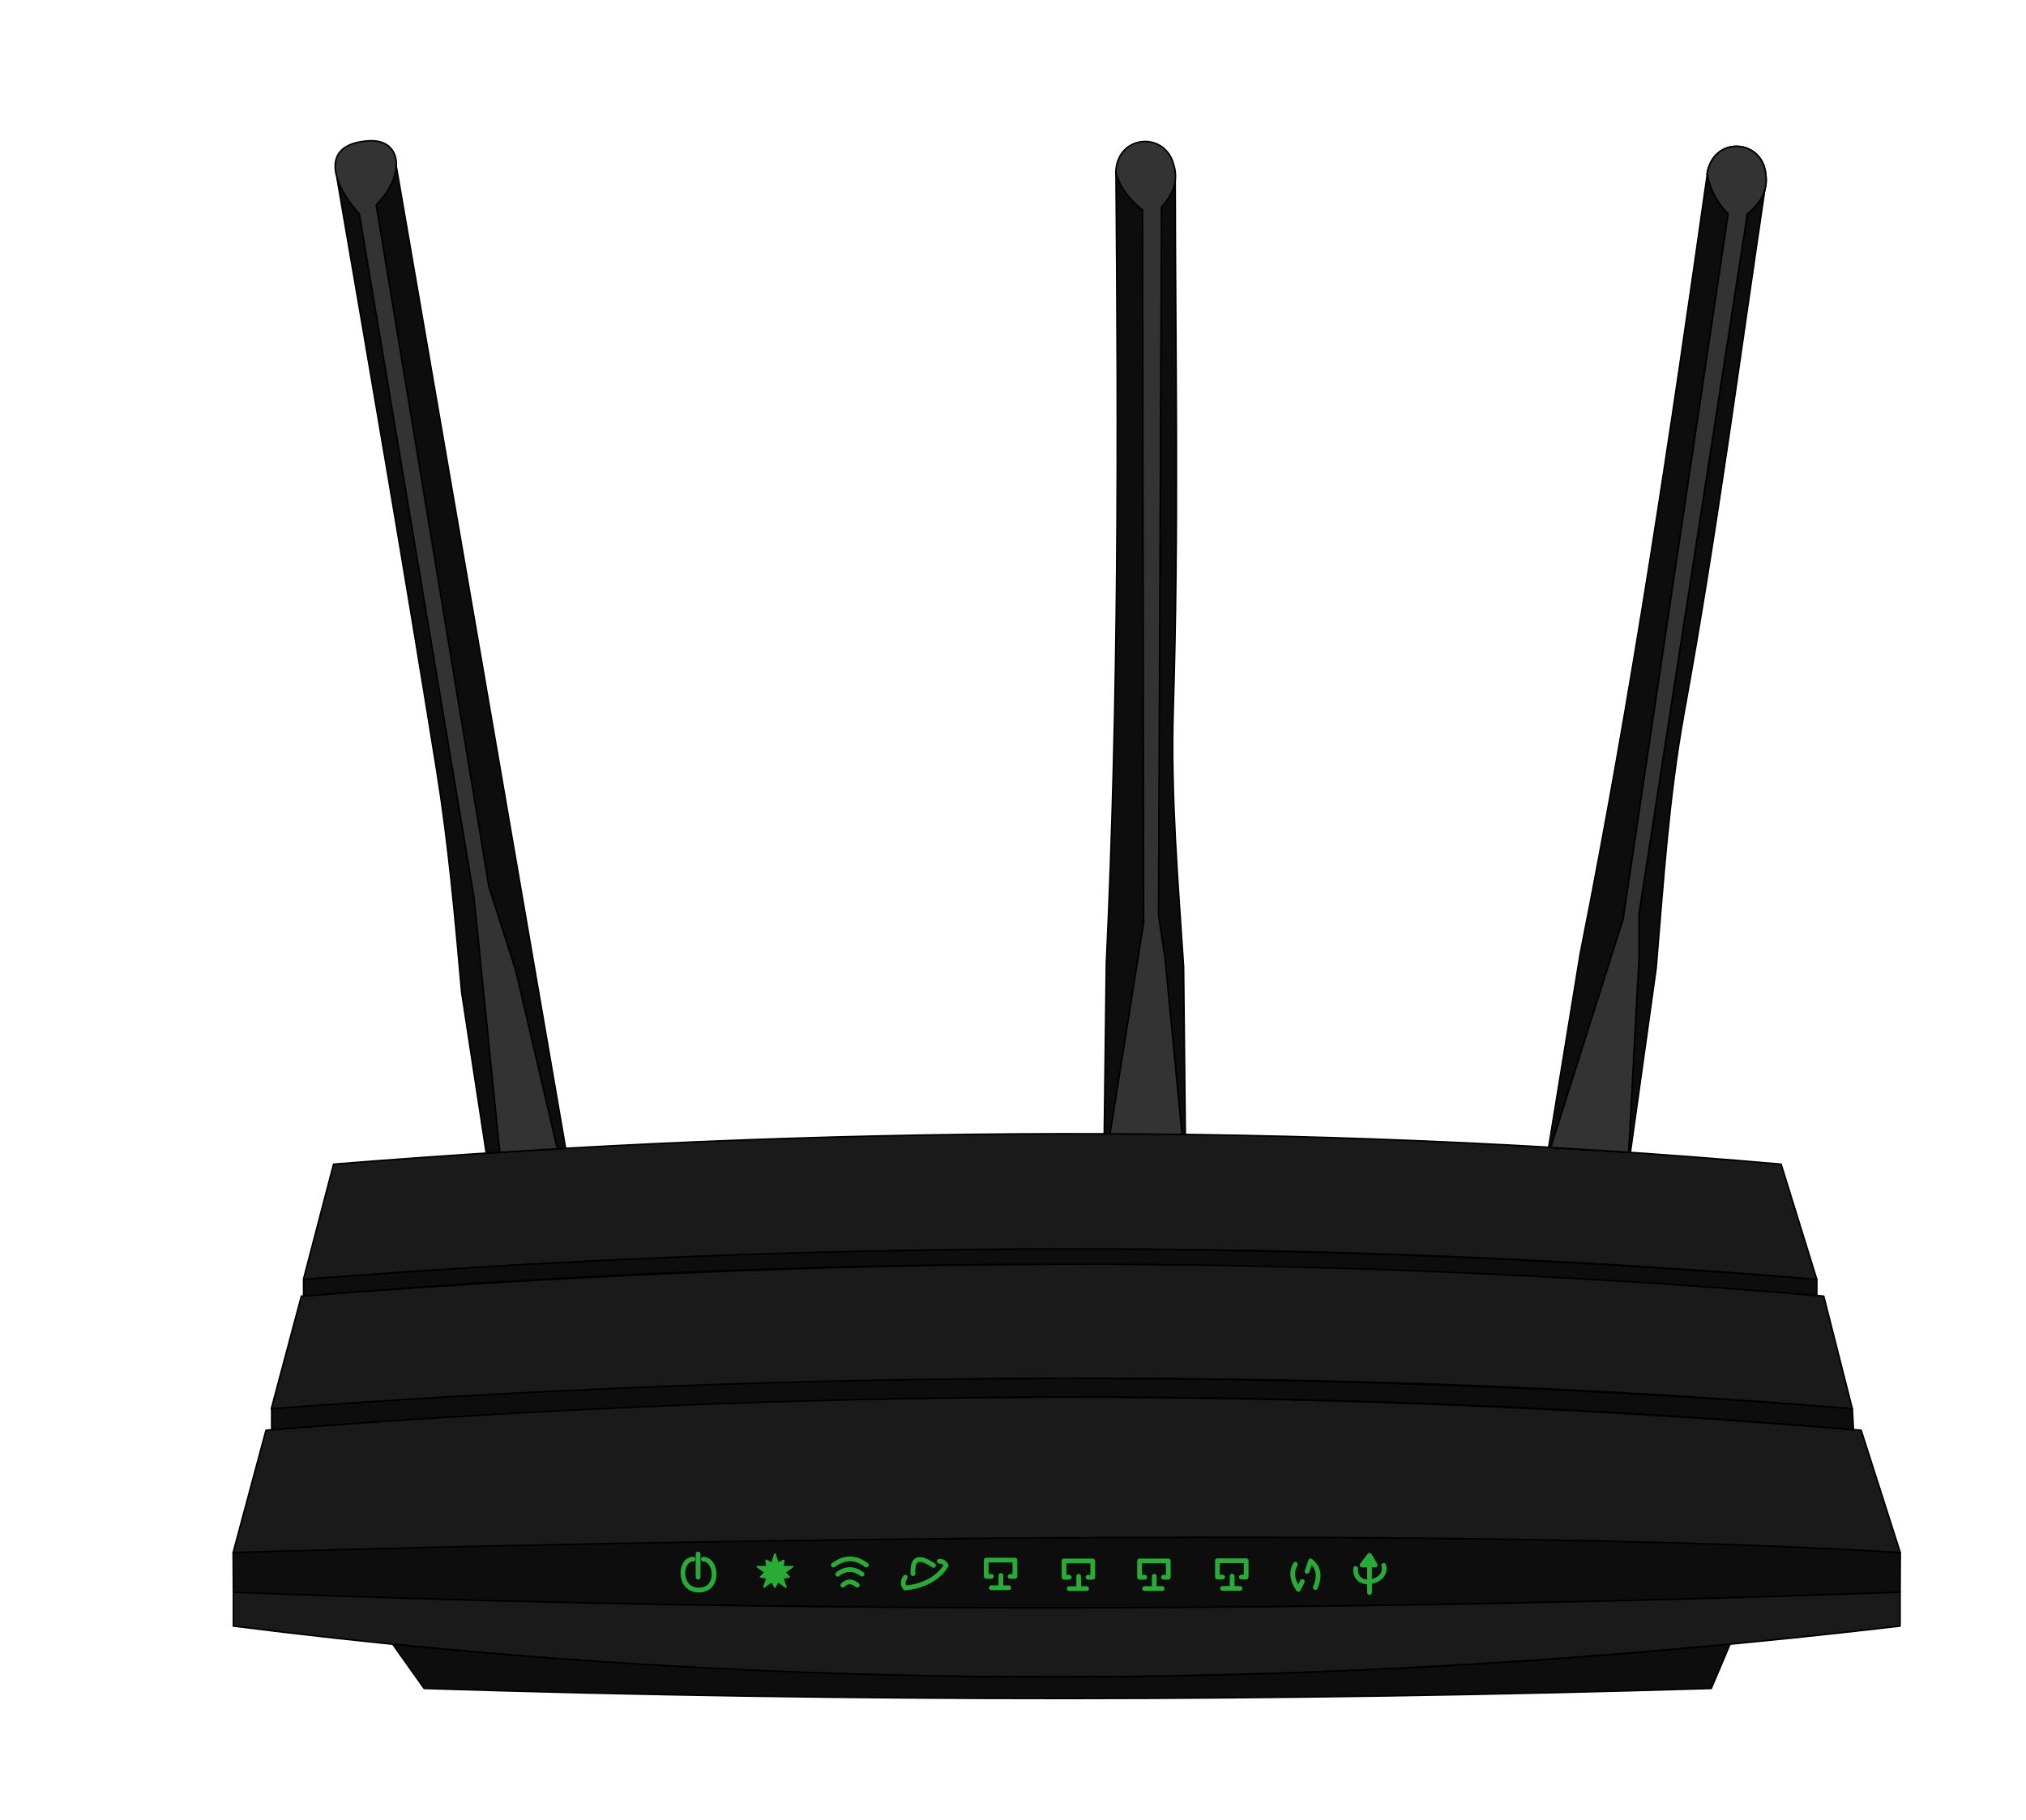<?xml version="1.0" standalone="no"?><!DOCTYPE svg PUBLIC "-//W3C//DTD SVG 1.1//EN" "http://www.w3.org/Graphics/SVG/1.1/DTD/svg11.dtd"><svg width="100%" height="100%" viewBox="0 0 1280 1150" version="1.1" xmlns="http://www.w3.org/2000/svg" xmlns:xlink="http://www.w3.org/1999/xlink" xml:space="preserve" style="fill-rule:evenodd;clip-rule:evenodd;stroke-linecap:round;stroke-linejoin:round;stroke-miterlimit:1.414;"><g><path d="M748.974,728.125l-1.204,-117.253c-3.519,-54.029 -8.217,-108.305 -6.537,-162.698c3.555,-115.123 1.368,-224.288 1.235,-335.025l-37.396,-3.53c1.428,165.817 1.808,331.807 -6.101,499.167l-1.514,123.903l51.518,-4.563Z" style="fill:#0d0d0d;stroke-width:1px;stroke:#000;"/><path d="M721.813,132.678c-8.083,-6.34 -13.89,-13.956 -16.851,-23.168c0.132,-24.342 30.963,-27.061 36.552,-5.499c3.015,9.751 -0.089,18.625 -7.668,26.857l-1.893,447.297l4.106,27.293l11.856,122.82l-49.181,4.291l23.779,-149.42l-0.699,-450.471Z" style="fill:#333;stroke-width:1px;stroke:#000;"/></g><g id="rumpf 3600 front"><path d="M147.311,980.975l0.155,25.302c351.799,13.6 702.321,12.089 1052.96,0l0.131,-25.302c-350.653,-23.006 -701.532,-22.86 -1053.25,0Z" style="fill:#0d0d0d;stroke-width:1px;stroke:#000;"/><path d="M1200.43,1006.04c-352.018,12.543 -703.098,13.655 -1052.96,0l0,21.366c346.516,43.969 697.727,41.784 1052.96,0l0,-21.366Z" style="fill:#1a1a1a;stroke-width:1px;stroke:#000;"/><path d="M248.104,1038.87l19.867,27.951c271.062,8.682 542.122,8.248 813.182,0l11.853,-27.951c-281.511,27.004 -563.169,28.208 -844.902,0Z" style="fill:#0d0d0d;stroke-width:1px;stroke:#000;"/><path d="M147.308,980.987l20.774,-77.31c339.639,-28.569 675.404,-27.408 1007.75,0l24.729,77.31c-351.093,-21.731 -1053.25,0 -1053.25,0Z" style="fill:#1a1a1a;stroke-width:1px;stroke:#000;"/><path d="M171.425,890.166c333.01,-23.078 665.973,-28.062 998.848,0l-18.076,-71.209c-326.015,-29.344 -645.719,-24.542 -961.774,0l-18.997,71.209Z" style="fill:#1a1a1a;stroke-width:1px;stroke:#000;"/><path d="M191.723,808.384c321.171,-24.566 640.077,-26.629 956.096,0l-22.55,-72.794c-302.251,-26.638 -607.279,-24.657 -914.505,0l-19.041,72.794Z" style="fill:#1a1a1a;stroke-width:1px;stroke:#000;"/><path d="M1170.27,890.051c-335.337,-26.261 -668.026,-24.727 -998.611,0l0,13.292c334.16,-26.43 667.35,-28.483 999.309,0l-0.698,-13.292Z" style="fill:#0d0d0d;stroke-width:1px;stroke:#000;"/><path d="M191.815,808.449l0,10.425c319.457,-26.506 638.144,-27.094 956.007,-0.345l0,-10.079c-318.338,-26.19 -637.019,-25.168 -956.007,0Z" style="fill:#0d0d0d;stroke-width:1px;stroke:#000;"/></g><g id="leds anzeige"><path d="M437.904,985.138c-8.712,0.039 -9.553,19.193 3.247,19.528c13.799,0.362 11.854,-19.332 3.215,-19.528" style="fill:none;stroke-width:3px;stroke:#29ac37;"/><path d="M441.05,996.543l0,-14.637" style="fill:none;stroke-width:3px;stroke:#29ac37;"/><path d="M489.591,981.905l1.911,5.777l3.683,-1.785l-0.591,3.992l6.185,-1.72405e-07l-5.004,3.57l2.867,2.888l-4.048,0.682l1.911,5.777l-5.004,-3.57l-1.911,3.57l-1.911,-3.57l-5.004,3.57l1.911,-5.777l-4.048,-0.682l2.867,-2.888l-5.004,-3.57l6.185,1.72405e-07l-0.591,-3.992l3.683,1.785l1.911,-5.777Z" style="fill:#29ac37;stroke-width:1px;stroke:#29ac37;"/><g><path d="M532.5,1001.56c3.037,-3.059 6.083,-2.456 9.134,0" style="fill:none;stroke-width:3px;stroke:#29ac37;"/><path d="M529.218,994.65c5.177,-3.942 10.311,-3.82 15.406,0" style="fill:none;stroke-width:3px;stroke:#29ac37;"/><path d="M526.539,988.847c6.781,-4.897 13.693,-5.464 20.79,0" style="fill:none;stroke-width:3px;stroke:#29ac37;"/></g><g><path d="M626.349,996.053l-3.277,0l0,-10.304l18.143,0l0,10.304l-3.033,0" style="fill:none;stroke-width:3px;stroke:#29ac37;"/><path d="M626.295,1003.22l11.043,0l-4.986,0l0,-7.795" style="fill:none;stroke-width:3px;stroke:#29ac37;"/></g><g><path d="M675.528,996.575l-3.277,0l0,-10.304l18.143,0l0,10.304l-3.033,0" style="fill:none;stroke-width:3px;stroke:#29ac37;"/><path d="M675.473,1003.74l11.043,0l-4.986,0l0,-7.795" style="fill:none;stroke-width:3px;stroke:#29ac37;"/></g><g><path d="M723.239,996.568l-3.277,0l0,-10.304l18.143,0l0,10.304l-3.033,0" style="fill:none;stroke-width:3px;stroke:#29ac37;"/><path d="M723.184,1003.73l11.043,0l-4.986,0l0,-7.795" style="fill:none;stroke-width:3px;stroke:#29ac37;"/></g><g><path d="M772.437,996.452l-3.277,0l0,-10.304l18.143,0l0,10.304l-3.033,0" style="fill:none;stroke-width:3px;stroke:#29ac37;"/><path d="M772.383,1003.61l11.043,0l-4.986,0l0,-7.795" style="fill:none;stroke-width:3px;stroke:#29ac37;"/></g><g><path d="M571.944,996.529c-1.723,2.532 -1.723,4.82 0,6.865c12.399,-1.409 20.816,-6.315 25.825,-14.214c-0.916,-1.91 -2.421,-2.726 -4.348,-2.756" style="fill:none;stroke-width:3px;stroke:#29ac37;"/><path d="M576.834,994.321c-0.445,-8.394 2.219,-12.453 12.98,-5.218" style="fill:none;stroke-width:3px;stroke:#29ac37;"/></g><g><path d="M818.42,988.335c-3.15,5.488 -1.575,10.729 1.854,15.873l2.506,-4.941" style="fill:none;stroke-width:3px;stroke:#29ac37;"/><path d="M831.003,1003.07c3.145,-7.284 2.087,-12.855 -2.979,-16.791l-2.223,6.525" style="fill:none;stroke-width:3px;stroke:#29ac37;"/></g><g><path d="M856.486,991.042c-0.72,13.951 20.959,8.804 17.735,-1.962" style="fill:none;stroke-width:3px;stroke:#29ac37;"/><path d="M865.249,1006.21l0,-23.498l3.577,6.141l-8.248,0l4.671,-6.141" style="fill:none;stroke-width:3px;stroke:#29ac37;"/></g></g><path d="M213.007,113.052c21.358,124.001 42.675,247.865 62.896,373.673c7.454,46.378 11.624,93.252 15.758,140.147l15.548,101.706l50.122,-3.075l-106.865,-619.843l-37.459,7.392Z" style="fill:#0d0d0d;stroke-width:1px;stroke:#000;"/><path d="M231.275,89.134c22.914,-2.599 25.457,21.326 6.428,40.34l71.215,430.925l16.878,52.661l26.33,112.796l-36.37,2.226l-16.363,-161.385l-72.381,-431.446c-17.344,-19.427 -24.66,-43.432 4.262,-46.117" style="fill:#333;stroke-width:1px;stroke:#000;"/><path d="M1030.06,728.081l16.253,-116.128c4.558,-53.951 7.987,-108.322 17.741,-161.86c20.643,-113.313 34.72,-221.589 51.064,-331.113l-36.455,-9.054c-23.257,164.184 -47.576,328.383 -80.295,492.704l-19.931,122.299l51.623,3.152Z" style="fill:#0d0d0d;stroke-width:1px;stroke:#000;"/><path d="M1091.78,135.22c-7.05,-7.472 -11.659,-15.867 -13.217,-25.417c3.752,-24.051 34.644,-22.153 36.963,0c1.531,10.091 -2.859,18.404 -11.579,25.417l-68.417,442.038l0,27.6l-6.548,123.217l-49.272,-3.074l45.744,-144.22l66.326,-445.562Z" style="fill:#333;stroke-width:1px;stroke:#000;"/><path d="M1091.78,135.22c-7.05,-7.472 -11.659,-15.867 -13.217,-25.417c3.752,-24.051 34.644,-22.153 36.963,0c1.531,10.091 -2.859,18.404 -11.579,25.417l-68.417,442.038l0,27.6l-6.548,123.217l-49.272,-3.074l45.744,-144.22l66.326,-445.562Z" style="fill:#333;stroke-width:1px;stroke:#000;"/></svg>